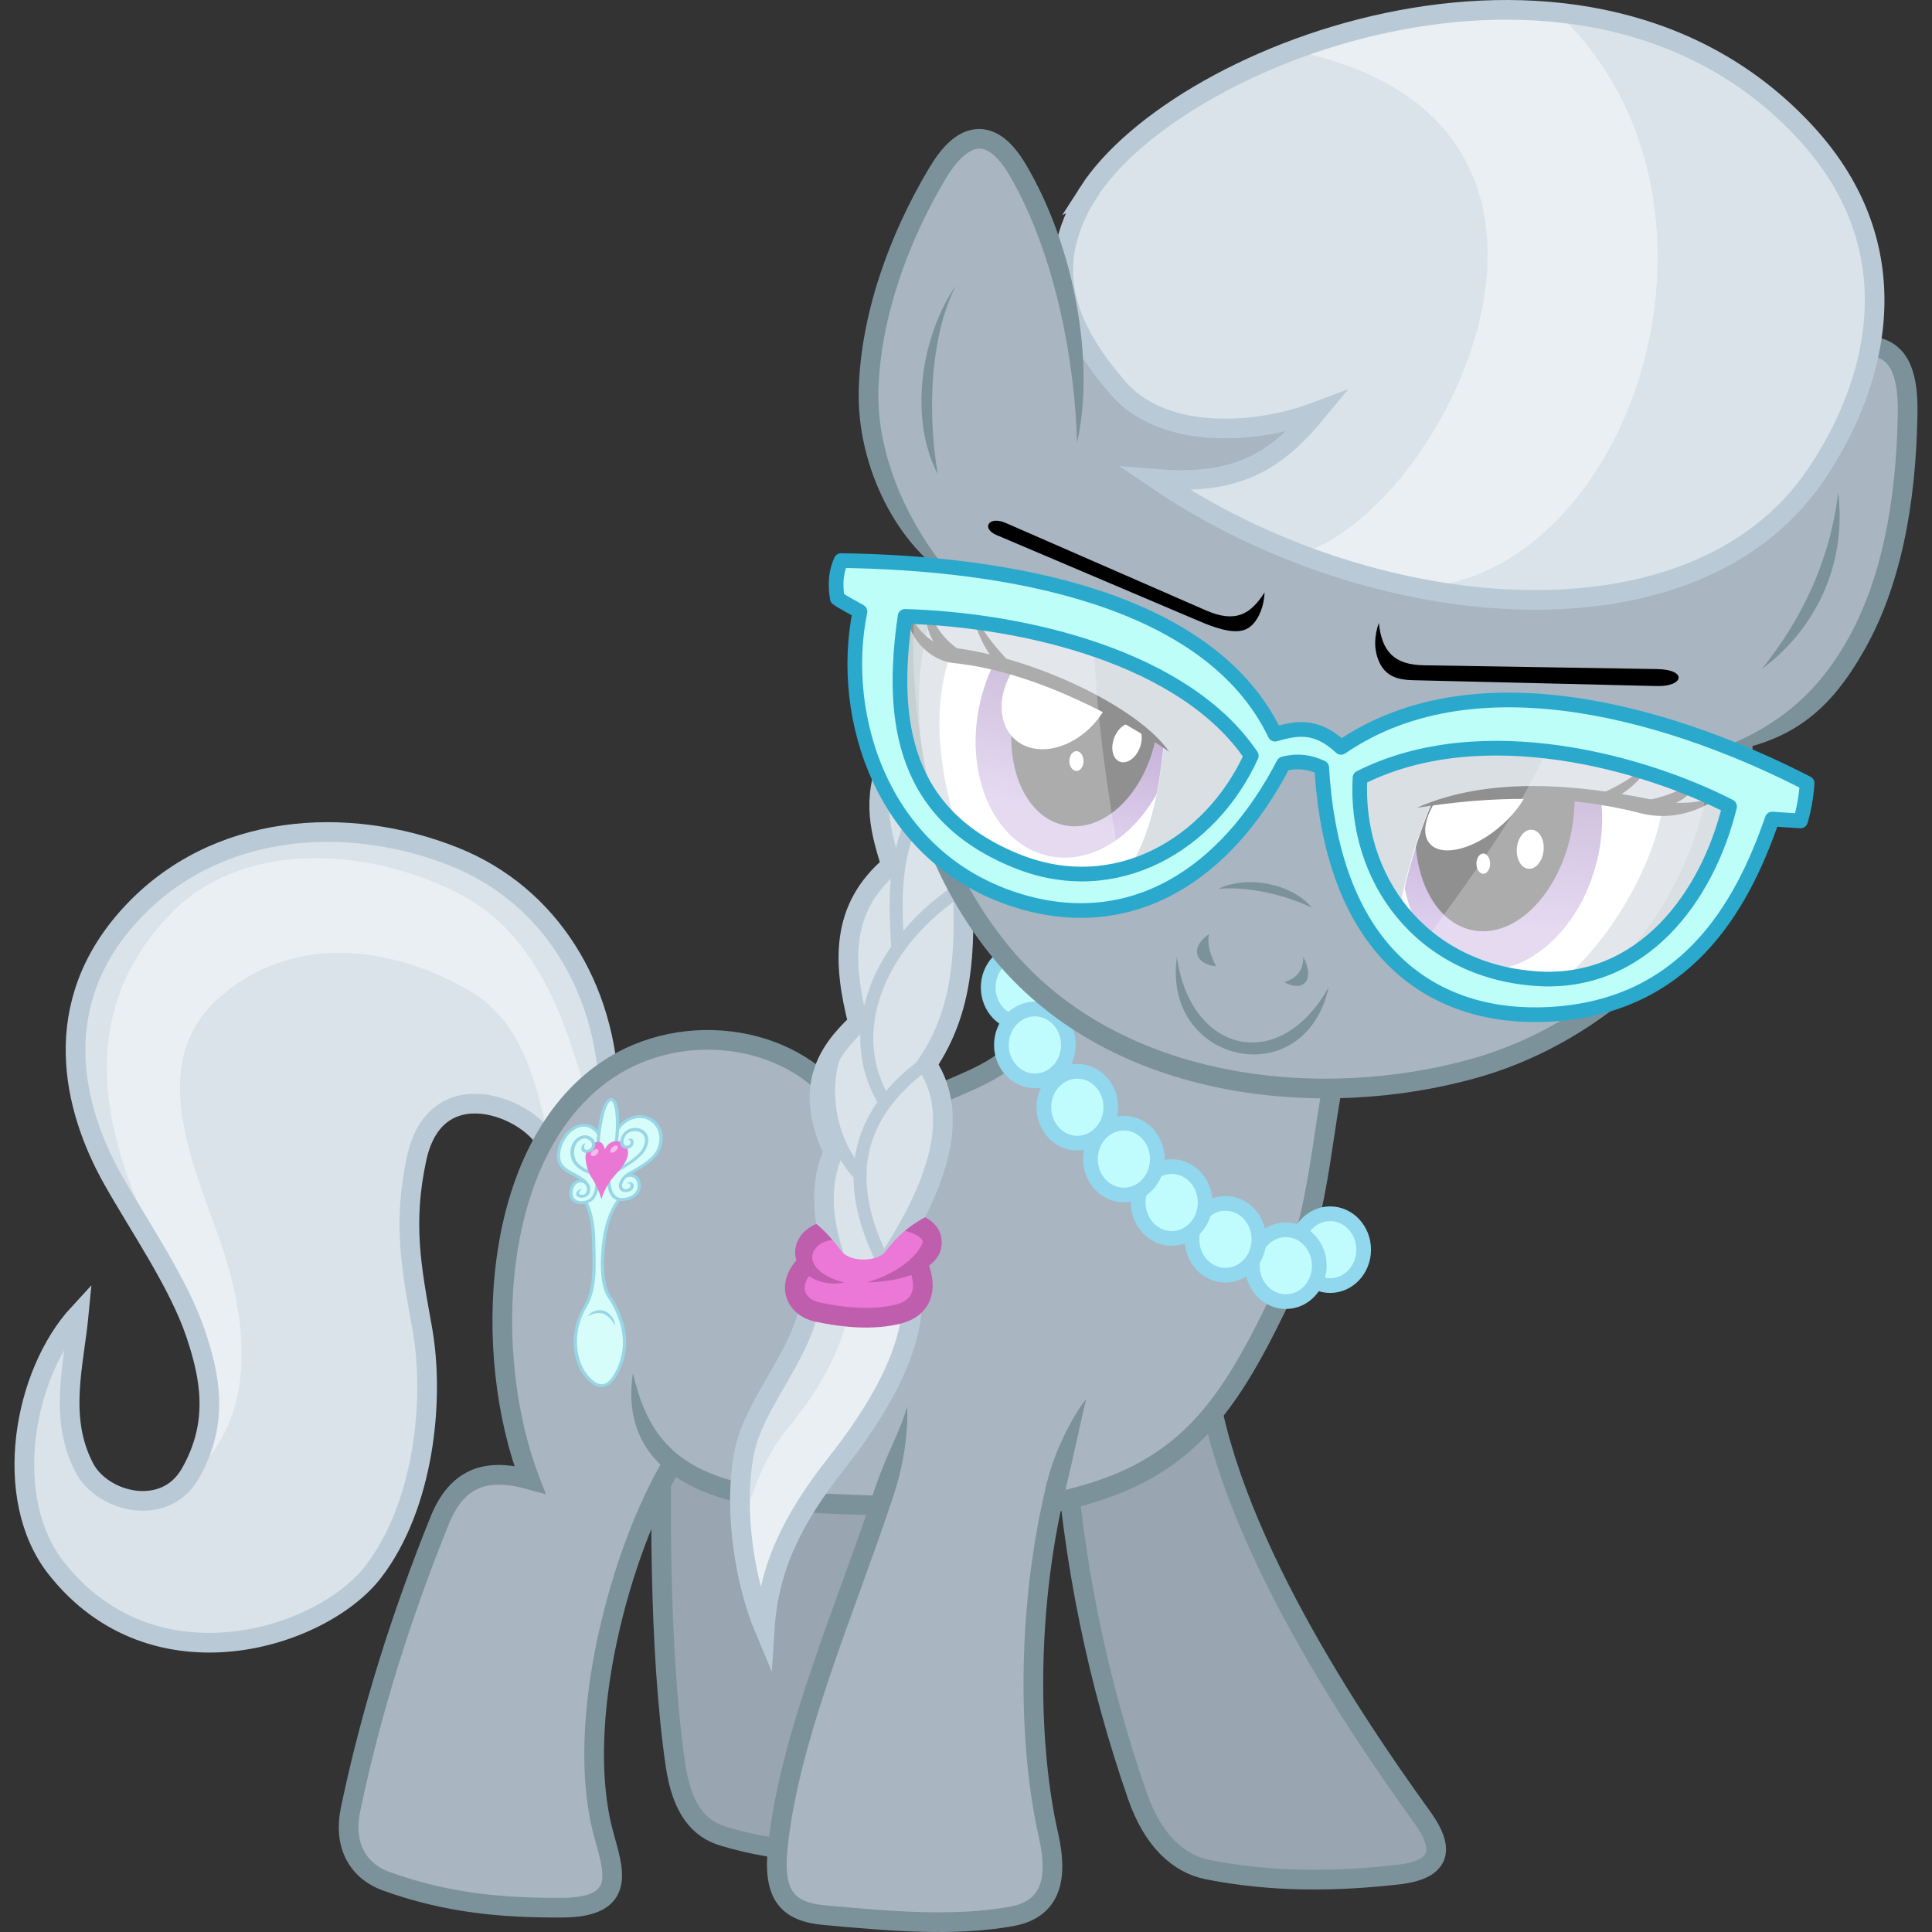 <?xml version="1.0" encoding="UTF-8"?><svg xmlns="http://www.w3.org/2000/svg" xmlns:xlink="http://www.w3.org/1999/xlink" version="1.1" viewBox="0 0 5792.583 5792.567"><rect x="0" y="0" width="5792.583" height="5792.567" fill="#333333" stroke="none"/><defs id="defs4"><linearGradient id="linearGradient4078"><stop id="stop4080" stop-color="#b08cd4" offset="0"/><stop id="stop4082" stop-color="#64338e" offset="1"/></linearGradient><clipPath id="clipPath3878" clipPathUnits="userSpaceOnUse"><path id="path3880" opacity=".5" d="m2913.3 3676.4c-68.014 26.235-128.53 63.189-176.78 128.69-24.214 32.877-106.6 34.402-132.69 0.757-31.901-41.128-65.483-81.424-115.97-110.31l-78.024 136.42-7.071 202.23 475.18 11.314 41.012-181.02z" stroke="#f00" stroke-width="1px" fill="#0f0"/></clipPath><clipPath id="clipPath3882" clipPathUnits="userSpaceOnUse"><path id="path3884" opacity=".5" d="m2913.3 3676.4c-68.014 26.235-128.53 63.189-176.78 128.69-24.214 32.877-106.6 34.402-132.69 0.757-31.901-41.128-65.483-81.424-115.97-110.31l-78.024 136.42-7.071 202.23 475.18 11.314 41.012-181.02z" stroke="#f00" stroke-width="1px" fill="#0f0"/></clipPath><clipPath id="clipPath3886" clipPathUnits="userSpaceOnUse"><path id="path3888" opacity=".5" d="m2913.3 3676.4c-68.014 26.235-128.53 63.189-176.78 128.69-24.214 32.877-106.6 34.402-132.69 0.757-31.901-41.128-65.483-81.424-115.97-110.31l-78.024 136.42-7.071 202.23 475.18 11.314 41.012-181.02z" stroke="#f00" stroke-width="1px" fill="#0f0"/></clipPath><clipPath id="clipPath4038" clipPathUnits="userSpaceOnUse"><path id="path4040" opacity=".5" d="m5026.2 2856.3c-142.05 129.76-403.61 226.79-626.17 216.59-119.49-118.2-256.86-215-293.32-432.57 73.529-89.117 220.12-192.68 326.39-251.33 227.65 111.7 431.91 265.51 593.11 467.3z" stroke="#f00" stroke-width="1.045px" fill="#0f0"/></clipPath><clipPath id="clipPath4042" clipPathUnits="userSpaceOnUse"><path id="path4044" opacity=".5" d="m5144.5 2476.2c5.665 191.94-88.17 451.22-236.18 610.27-162.29 10.58-320.15 48.687-503.04-68.535-19.06-113.93-2.609-291.87 21.391-409.97 225.8-95.476 467.78-145.59 717.83-131.77z" stroke="#f00" stroke-width="1.027px" fill="#0f0"/></clipPath><clipPath id="clipPath4046" clipPathUnits="userSpaceOnUse"><path id="path4048" opacity=".5" d="m5056.3 2376c19.846 180.54-49.263 432.17-177.14 593.46-152.59 22.391-298.9 70.395-480.6-26.137-26.616-105.96-24.503-274.99-10.736-388.17 206.2-107.29 431.12-173.05 668.48-179.15z" stroke="#f00" stroke-width=".973px" fill="#0f0"/></clipPath><clipPath id="clipPath4050" clipPathUnits="userSpaceOnUse"><path id="path4052" opacity=".5" d="m5063.7 2484c-34.175 188.74-174.3 422.09-344 546-152.43-24.196-306.41-20.555-451.66-174 5.75-115.36 57.527-285.73 104-396 228.67-45.235 462.99-42.71 691.66 24z" stroke="#f00" stroke-width="1px" fill="#0f0"/></clipPath><clipPath id="clipPath4054" clipPathUnits="userSpaceOnUse"><path id="path4056" opacity=".5" d="m3505 1987.7c99 71.255 188.18 151.32 233.08 271.11-69.715 147.32-174 271.94-322.6 367.46-149.73-15.076-331.5-66.486-433.62-196.54 151.94-162.99 306.22-338.13 523.15-442.03z" stroke="#f00" stroke-width=".912px" fill="#0f0"/></clipPath><clipPath id="clipPath4058" clipPathUnits="userSpaceOnUse"><path id="path4060" opacity=".5" d="m3571.4 2237.9c12.79 145.93 12.765 289.43-45.035 421.98-152.6 47.095-311.26 44.891-477.68-20.516-86.738-150.37-167.97-358.04-140.05-551.48 217.65 17.31 445.66 27.561 662.76 150.01z" stroke="#f00" stroke-width=".987px" fill="#0f0"/></clipPath><clipPath id="clipPath4062" clipPathUnits="userSpaceOnUse"><path id="path4064" opacity=".5" d="m3736.2 2116.4c19.792 148.32 25.686 294.94-31.076 433.9-162.36 57.404-333.27 64.804-515.15 8.1-99.592-148.36-195.62-355.61-173.54-554.95 235.05 4.445 480.97 1.046 719.76 112.95z" stroke="#f00" stroke-width="1.036px" fill="#0f0"/></clipPath><clipPath id="clipPath4066" clipPathUnits="userSpaceOnUse"><path id="path4068" opacity=".5" d="m3570 2288c-14.957 145.73-42.379 286.67-126 406-162.95 17.553-322.59-14.455-478-110-58.799-164.01-101.1-383.26-36-568 216.28 57.942 444.35 110.9 640 272z" stroke="#f00" stroke-width="1px" fill="#0f0"/></clipPath><linearGradient id="linearGradient4084" y2="1946.5" xlink:href="#linearGradient4078" gradientUnits="userSpaceOnUse" x2="3508.1" y1="2400.3" x1="3495.1"/><linearGradient id="linearGradient4086" y2="2400.6" xlink:href="#linearGradient4078" gradientUnits="userSpaceOnUse" x2="4558.3" y1="2834.9" x1="4653.6"/></defs><g transform="translate(-80.399 -53.966)" stroke="#7c929a" stroke-width="59" fill="#99a5b0"><path id="path3773" d="m3270.5 4352.3c26.555 389.07 103.31 750.11 220.37 1086.8 46.015 132.36 122.34 202.96 210.35 220.37 198.79 39.306 388.29 35.568 570.95 15.025 160.61-18.062 119.6-106.89 70.117-175.29-235.9-326.1-622.52-916.47-651.09-1387.3z"/><path id="path3775" d="m2068.4 4197c-9.674 327.47-13.591 798.27 37.075 1147.9 19.515 134.67 71.647 192.69 143.23 214.35 178.21 53.942 340.12 50.875 510.85 55.092 84.66 2.091 147.39-50.488 135.23-135.23-59.939-417.39-74.243-831.39-95.159-1247.1z"/></g><g transform="translate(-80.399 -53.966)"><path id="path3778-1" fill="#d9e3e9" d="m1906.4 3335.6c-7.34-318.35-176.58-598.25-463.86-712.76-320.95-127.94-717.23-102.76-969.95 171.76-249.04 270.53-174.6 581.05-53.941 795.56 80.64 143.36 198.06 312.1 248.9 463.86 41.57 124.08 71.993 264.52-16.971 418.61-76.936 133.26-263.16 84.946-316.78-16.971-79.542-151.18-31.697-309.24-16.971-463.86-166.92 180.61-233.16 553.31-67.882 763.68 292.24 371.97 795.95 211.52 950.35 11.314 151.95-197.04 185.6-515.32 147.08-729.73-33.139-184.43-58.473-315.21-16.971-509.12 61.561-287.62 377.77-133.45 395.98-28.284z"/><path id="path3782" fill="#e9eff2" d="m1855.4 3397.8c-70.483-258.41-151.26-542.84-408.95-669.85-293.51-144.66-647.45-142.2-847.16 58.225-405.12 406.58-86.803 924.4 45.539 1183 39.04 156.51 78.181 329.01 33.941 485.52 170.09-173.67 146.48-442.66 56.569-694.82-79.42-222.73-211.17-516.99-5.657-707.11 225.67-208.77 536.05-159.53 761.05-26.627 167.88 99.164 200.74 299.94 241.19 467.86z"/><path id="path3778" d="m1906.4 3335.6c-7.34-318.35-176.58-598.25-463.86-712.76-320.95-127.94-717.23-102.76-969.95 171.76-249.04 270.53-174.6 581.05-53.941 795.56 80.64 143.36 198.06 312.1 248.9 463.86 41.57 124.08 71.993 264.52-16.971 418.61-76.936 133.26-263.16 84.946-316.78-16.971-79.542-151.18-31.697-309.24-16.971-463.86-166.92 180.61-233.16 553.31-67.882 763.68 292.24 371.97 795.95 211.52 950.35 11.314 151.95-197.04 185.6-515.32 147.08-729.73-33.139-184.43-58.473-315.21-16.971-509.12 61.561-287.62 377.77-133.45 395.98-28.284z" stroke="#b9cad6" stroke-miterlimit="7" stroke-width="59" fill="none"/></g><g transform="translate(-80.399 -53.966)"><path id="path3836" fill="#a9b5c0" d="m2008 4360c189.57 206.6 448.87 192.37 700 204l520-12c216.82-37.31 427.74-105.34 592-416 98.551-163.7 181.95-331.18 196-516l84-432-892-284c24.805 253.87-122.35 393.6-380 460l-304-80z"/><path id="path3771" d="m4106.8 3170.3c-67.244 240.4-58.236 503.85-170.28 741.24-174.16 368.98-301.73 566.39-699.05 647.83" stroke="#7c929a" stroke-width="59" fill="none"/><path id="path3802" d="m3190.5 2877.4c72.238 386.57-197.43 393.25-379.01 497.8" stroke="#7c929a" stroke-width="59" fill="none"/><path id="path3804" d="m2619.1 3386.5c-141.42-228.61-485.24-282.35-718.42-124.45-350.86 237.59-375.7 853.26-231.93 1228.2-103.28-28.346-209.4-28.05-269.87 121.82-114.1 282.77-205.79 571.66-267.53 867.44-21.355 102.32 17.755 182.49 107.48 214.96 183.95 66.568 351.95 79.9 526.09 79.196 200.45-0.81 153.58-114.93 124.45-223.65-89.116-332.59 51.953-850.25 209.3-1111.4" stroke="#7c929a" stroke-width="59" fill="#a9b5c0"/><path id="path3806" fill="#7c929a" d="m1978 4171c-27.733 185.44 63.659 313.85 274.18 377.07 158.26 47.529 343.76 44.172 470.62 49.438l2.438-58.938c-129.85-5.389-310.43-4.986-456.28-47.062-182.6-52.678-253.22-157.95-290.96-320.51z"/><path id="path3812" d="m3248.4 4504.1c-1.543 6.301-3.058 12.61-4.545 18.926-88.4 375.4-78.7 775.3-19.9 1033 32.541 142.67 0.039 224.04-112 244-172.65 30.757-364.33 13.896-560-4-110.65-10.12-153.88-59.885-140-200 32.783-331 206.38-725.02 313.15-1048.9 2.928-8.883 5.806-17.713 8.629-26.488" stroke="#7c929a" stroke-width="59" fill="#a9b5c0"/><path id="path3812-7" fill="#7c929a" d="m3219.8 4497.1c-1.564 6.387-3.118 12.756-4.625 19.156l57.438 13.531c1.467-6.231 2.978-12.44 4.5-18.656 20.811-84.986 43.931-196.71 59.779-262.75-44.964 56.996-95.707 161.39-117.09 248.71zm-514.06 14.437c-2.8 8.704-5.655 17.461-8.562 26.281l56.031 18.5c2.949-8.945 5.873-17.873 8.719-26.719 30.104-93.564 41.544-185.57 38.26-259.15-18.84 72.087-64.826 149.03-94.448 241.09z"/></g><g transform="translate(-80.399 -53.966)"><g id="g4195" transform="matrix(-.336 -.011 -.044 .303 2764.9 2632.8)"><path id="path3851-1" fill="#d6fdf9" d="m2168.6 2487.5c33.964-57.104 60.291-45.474 82.857 0 33.914 96.19 25.228 209.52 31.429 305.71 49.97-76.464 117.33-86.282 190-75.714 71.802 41.229 104.26 112.02 132.86 185.71 27.5 95.045 16.73 172.55-47.143 225.71-73.344 41.901-140.94 85.718-202.86 131.43 55.65-2.384 72.814 22.173 91.429 45.714 12.387 41.77 5.558 85.891-12.857 131.43-35.626 38.426-79.136 47.286-130 28.571-49.074 105.57-80.774 199.56-107.14 290-24.634 157.79-48.798 315.48-58.572 470 0.136 119.42 18.912 223.92 57.143 312.86 47.829 160.85 31.898 313.75-7.143 455.71-41.103 85.371-80.464 171.96-158.57 231.43-93.064 82.954-141.34 41.871-185.71-10-46.128-96.586-68.618-195.32-72.857-295.71 1.109-168.97 61.129-308.48 145.71-435.71 71.74-84.118 117.78-182.07 140-292.86 35.714-157.62 34.466-315.24 37.143-472.86-9.691-99.884-36.552-194.86-72.857-287.14-60.496 8.631-108.9-19.024-154.29-55.714-28.254-65.119-15.377-114.81 17.143-157.14 26.069-28.944 55.935-31.309 85.714-34.286-55.714-40.94-111.43-80.096-167.14-135.71-72.606-58.707-87.366-137.66-84.286-222.86 5.711-96.168 54.833-158.06 132.86-197.14 95.358-43.936 186.06-21.173 270 98.571 3.872-78.308 16.671-157.89 47.143-240z"/><path id="path3765-5" d="m2015.2 3428c71.312 144.78 81.09 277.4 80.812 412.14-0.289 140.22-21.724 422.47-117.18 549.52-153.2 203.92-247.9 456.62-177.79 711.15 66.758 242.36 185.99 191.62 294.76 59.916 112.62-136.36 184.17-411.9 83.382-663.44-78.235-195.25-16.826-459.43 8.572-643.35 16.781-121.52 48.783-260.84 118.61-383.41" stroke="#98d6e6" stroke-width="29" fill="none"/><path id="path3767" d="m2134.3 3243.2c-20.726 111.37-63.813 217.7-187.14 180-68.421-20.913-123.36-89.621-77.143-184.29 28.789-58.973 84.759-56.165 120-37.143" stroke="#98d6e6" stroke-width="29" fill="none"/><path id="path3771-2" d="m2115.7 2886.1c-5.889-140.81 32.882-438.44 100-437.14 67.118 1.292 75.429 300.62 57.143 460" stroke="#98d6e6" stroke-width="29" fill="none"/><path id="path3773-7" fill="#98d6e6" d="m1937.7 2592.9c-57.167-1.765-117.09 22.116-167.03 77.844-80.92 90.294-96.266 254.45-0.031 362.19 59.792 66.942 119 110.14 181.97 152.94 18.73 12.728 38.254 38.021 48.125 63.688s9.993 49.691-2 64.625c-8.58 10.685-17.548 13.844-27.875 13.562-10.328-0.282-22.1-5.092-31.719-12.875-5.2-4.208-8.407-16.155-5.812-24.406 1.297-4.126-0.636-32.184 36.029-16.392-28.995-37.747-60.647-2.057-63.716 7.705-6.139 19.524-1.526 42.025 15.281 55.625 13.826 11.189 30.895 18.846 49.125 19.344 18.23 0.497 37.536-7.258 51.281-24.375 21.05-26.213 18.499-61.938 6.469-93.219-12.03-31.28-33.636-60.13-58.875-77.281-62.464-42.449-119.06-83.768-176.66-148.25-85.286-95.485-70.279-245.11 0-323.53 55.533-61.967 119.53-77.716 177.62-63.75 58.099 13.966 110.56 59.014 138.28 122.72l26.594-11.562c-31.059-71.364-90.139-123.01-158.09-139.34-12.742-3.063-25.776-4.843-38.969-5.25z"/><path id="path3781" d="m2088 3163.3c-66.58-58.141-163.28-116.9-214.15-204.05-32.877-56.324-43.123-146.08 10.102-193.95 44.816-40.304 109.56-32.413 141.42-8.081" stroke="#98d6e6" stroke-width="29" fill="none"/><path id="path3809" d="m2247.1 3241.8c-34.369 74.848-14.831 179.34 25.225 207.6 44.288 31.25 98.831 29.666 127.63 15.257 55.709-27.871 65.67-107.09 40-164.29-15.545-34.636-65.114-52.832-105.99-25.59" stroke="#98d6e6" stroke-width="29" fill="none"/><path id="path3811" fill="#98d6e6" d="m2422.1 2696.2c-50.849-0.693-104.66 26.163-153.38 86.531l22.594 18.219c47.9-59.361 95.541-79.036 138.44-75.344 42.896 3.693 83.399 31.823 114.06 75.938 32.867 47.284 52.063 108.49 54.781 165.97 2.718 57.481-11.197 110.62-40.75 143.16-33.851 37.268-86.277 60.781-130.31 84.062-67.26 35.56-112.13 67.527-133.47 112.28-7.373 15.465-10.292 34.235-9.125 52.5 1.167 18.265 6.172 36.678 20.219 49 13.308 11.674 30.982 17.736 48.719 17.719 17.737-0.018 36.787-7.018 47.594-23.906 10.878-17.001-5.725-64.352-46.732-62.012 28.693 13.452 26.444 39.902 22.295 46.387-4.5 7.032-12.567 10.521-23.188 10.531-10.62 0.011-22.545-4.344-29.562-10.5-4.839-4.245-9.541-15.528-10.406-29.063-0.865-13.535 1.855-28.674 6.375-38.156 16.738-35.109 55.288-64.514 120.81-99.156 42.533-22.487 98.65-46.591 138.25-90.188 36.86-40.58 51.223-101.17 48.25-164.03-2.973-62.865-23.443-128.65-59.938-181.16-34.205-49.209-81.596-83.652-135.38-88.281-3.361-0.289-6.766-0.454-10.156-0.5z"/><path id="path3817" fill="#98d6e6" d="m2396.2 2811.3c-24.95 0.64-49.314 12.002-69.219 31.562-35.585 34.969-33.242 77.232-19.844 102.78 8.816 16.812 24.571 28.197 41.594 33.469 17.022 5.271 36.294 4.021 51.719-7.406 22.049-16.334 23.508-76.182-14.499-81.699 16.279 18.769 5.144 52.089-3.532 58.98-5.486 4.357-14.891 5.607-25.125 2.438-10.234-3.169-19.97-10.67-24.469-19.25-8.529-16.264-12.817-41.812 14.469-68.625 17.8-17.492 37.706-24.888 56.781-23 19.075 1.888 38.555 13.033 55.344 37.906 29.342 43.473 25.52 120.09-4.938 174.84-30.018 53.96-109.65 100.7-179 115.75l6.156 28.312c76.563-16.62 161.43-63.948 198.16-129.97 35.291-63.439 41.873-148.54 3.656-205.16-20.505-30.38-47.924-47.731-76.531-50.562-3.576-0.354-7.154-0.466-10.719-0.375z"/><path id="path3823" fill="#98d6e6" d="m2034.5 4527.6c-6.343 0.214-12.671 0.926-19 2.125-50.633 9.591-117.48 76.798-129.7 148.14 38.288-64.017 96.03-112.25 135.07-119.64 39.043-7.396 96.436 9.153 123.51 35.974-19.391-47.931-65.49-68.099-109.89-66.599z"/><path id="path3769" fill="#eb77d5" d="m2172.9 3434.7c19.113-52.356 60.757-137.81 112.2-205.65 41.574-54.827 67.449-124.09 82.084-191.49 24.583-113.21-110.54-256.79-160-94.286-31.572-137.06-220.07-106.75-211.43 57.143 3.172 60.182 43.584 126.29 88.489 194.33 50.63 76.724 79.395 161.88 88.654 239.95z"/><path id="path3805" style="color:#000000" d="m550 595c0 22.486-10.873 40.714-24.286 40.714s-24.286-18.228-24.286-40.714 10.873-40.714 24.286-40.714 24.286 18.228 24.286 40.714z" fill-opacity=".502" transform="matrix(.806 -.591 .591 .806 1349.9 2767.9)" fill="#fff"/><path id="path3807" style="color:#000000" d="m712.86 645.71c0 22.091-11.832 40-26.429 40-14.596 0-26.429-17.909-26.429-40s11.832-40 26.429-40c14.596 0 26.429 17.909 26.429 40z" fill-opacity=".502" transform="matrix(.779 -.627 .627 .779 1353.9 2905.3)" fill="#fff"/><path id="path3847-6" fill="#d6fdf9" d="m2350.6 2844.1 44.447 55.558c7.512 20.54 9.978 41.08 4.041 61.619-23.907 8.266-47.814 15.126-71.721-3.03-32.098-61.034-8.454-93.291 23.234-114.15z"/><path id="path3817-7" fill="#98d6e6" d="m2396.2 2811.3c-24.95 0.64-49.314 12.002-69.219 31.562-35.585 34.969-33.242 77.232-19.844 102.78 8.816 16.812 24.571 28.197 41.594 33.469 17.022 5.271 36.294 4.021 51.719-7.406 22.049-16.334 23.508-76.182-14.499-81.699 16.279 18.769 5.144 52.089-3.532 58.98-5.486 4.357-14.891 5.607-25.125 2.438s-19.97-10.67-24.469-19.25c-8.529-16.264-12.817-41.812 14.469-68.625 17.8-17.492 37.706-24.888 56.781-23 19.075 1.888 38.555 13.033 55.344 37.906 29.342 43.473 25.52 120.09-4.938 174.84l25.312 14.094c35.291-63.439 41.873-148.54 3.656-205.16-20.505-30.38-47.924-47.731-76.531-50.562-3.576-0.354-7.154-0.466-10.719-0.375z"/><path id="path3849-1" fill="#d6fdf9" d="m2064.7 2829c5.607 19.866 7.786 39.733 0 59.599-23.61 23.738-48.806 33.997-77.782 12.122-11.133-15.753-26.446-29.678 4.041-63.64z"/><path id="path3781-1" fill="#98d6e6" d="m1959.5 2722.5c-28.8 0.027-59.911 9.212-85.25 32l19.375 21.562c19.477-17.516 43.166-24.542 65.906-24.562 22.74-0.021 44.262 7.468 57.031 17.219 17.544 13.396 29.93 38.244 34.031 62.875 4.102 24.631-0.988 47.888-9.594 57.156-9.243 9.954-17.657 12.297-25.594 11.688-7.936-0.61-15.31-5.498-21.281-11.469-14.528-14.528-9.456-51.647 21.226-49.198-47.889-40.408-71.136 34.702-43.476 67.792 10.064 12.04 24.695 20.504 41.312 21.781s34.766-5.447 49.062-20.844c18.69-20.128 22.017-51.152 16.938-81.656-5.08-30.504-19.478-61.644-45.031-81.156-19.096-14.582-45.856-23.214-74.656-23.188z"/></g></g><g transform="translate(-80.399 -53.966)" stroke="#91d7ed" stroke-width="48.212" fill="#c0fbfd"><path id="path3911-5" style="color:#000000" d="m3564 3514c0 65.17-49.249 118-110 118s-110-52.83-110-118 49.249-118 110-118 110 52.83 110 118z" transform="matrix(.913 0 0 .913 915.04 592.48)"/><path id="path3911-45" style="color:#000000" d="m3564 3514c0 65.17-49.249 118-110 118s-110-52.83-110-118 49.249-118 110-118 110 52.83 110 118z" transform="matrix(.913 0 0 .913 782.1 640.57)"/><path id="path3911-82" style="color:#000000" d="m3564 3514c0 65.17-49.249 118-110 118s-110-52.83-110-118 49.249-118 110-118 110 52.83 110 118z" transform="matrix(.913 0 0 .913 601.08 561.37)"/><path id="path3911-8" style="color:#000000" d="m3564 3514c0 65.17-49.249 118-110 118s-110-52.83-110-118 49.249-118 110-118 110 52.83 110 118z" transform="matrix(.913 0 0 .913 439.86 451.06)"/><path id="path3911-4" style="color:#000000" d="m3564 3514c0 65.17-49.249 118-110 118s-110-52.83-110-118 49.249-118 110-118 110 52.83 110 118z" transform="matrix(.913 0 0 .913 -9.86 -193.82)"/><path id="path3911-9" style="color:#000000" d="m3564 3514c0 65.17-49.249 118-110 118s-110-52.83-110-118 49.249-118 110-118 110 52.83 110 118z" transform="matrix(.913 0 0 .913 29.738 -21.286)"/><path id="path3911-0" style="color:#000000" d="m3564 3514c0 65.17-49.249 118-110 118s-110-52.83-110-118 49.249-118 110-118 110 52.83 110 118z" transform="matrix(.913 0 0 .913 157.02 165.39)"/><path id="path3911" style="color:#000000" d="m3564 3514c0 65.17-49.249 118-110 118s-110-52.83-110-118 49.249-118 110-118 110 52.83 110 118z" transform="matrix(.913 0 0 .913 296.59 320.87)"/></g><g transform="translate(-80.399 -53.966)"><path id="path3845-4" fill="#d9e3e9" d="m2814.3 3929.6c12.997 172.53-115.89 371.55-226.27 511.95-134.74 171.38-203.37 315.37-214.96 497.8-58.95-140.23-93.958-354.24-62.225-526.09 29.784-161.29 193.73-313.96 200.82-483.66l69.296-110.31c-32.132-97.109-46.94-214.02-1.414-311.13-88.815-188.1-24.357-296.49 73.539-387.49-45.785-180.48-53.409-343.59 98.995-472.35-29.602-97.416-61.296-193.96-2.828-328.1l217.79 395.98c6.197 181.79 5.226 361.98-107.48 528.92 114.96 174.73 2.686 409.36-121.62 596.8z"/><path id="path3890" fill="#e9eff2" d="m2627.6 3977.7c-29.344 141.61-100.22 253.72-183.85 356.38-86.457 106.14-99.97 194.91-144.25 291.33 16.808 100.99 29.467 204.74 67.882 291.33 31.751-166.54 91.245-324.54 220.62-461.03 138.76-157.79 206.6-330.61 217.79-480.83z"/><path id="path3845" d="m2814.3 3929.6c12.997 172.53-115.89 371.55-226.27 511.95-134.74 171.38-203.37 315.37-214.96 497.8-58.95-140.23-93.958-354.24-62.225-526.09 29.784-161.29 193.73-313.96 200.82-483.66l69.296-110.31c-32.132-97.109-46.94-214.02-1.414-311.13-88.815-188.1-24.357-296.49 73.539-387.49-45.785-180.48-53.409-343.59 98.995-472.35-29.602-97.416-61.296-193.96-2.828-328.1l217.79 395.98c6.197 181.79 5.226 361.98-107.48 528.92 114.96 174.73 2.686 409.36-121.62 596.8z" stroke="#b9cad6" stroke-miterlimit="7" stroke-width="59" fill="none"/><path id="path3847" d="m2882.2 3223.9c-263.4 176.98-264.85 393.14-152.74 615.18" stroke="#b9cad6" stroke-width="39" fill="none"/><path id="path3849" d="m2969.8 2713.4c-251.75 159.53-365.75 432.52-237.59 642.05" stroke="#b9cad6" stroke-width="39" fill="none"/><path id="path3851" d="m2842.6 2461.6c-88.35 149.02-78.14 296.49-70.539 436.92" stroke="#b9cad6" stroke-width="39" fill="none"/><path id="path3853" d="m2590.8 3194.2c-50.67 111.72-26.877 280.77 65.054 379.01" stroke="#b9cad6" stroke-width="39" fill="none"/><path id="path3874" clip-path="url(#clipPath3886)" fill="#eb77d6" d="m2776.1 3707.6-264.46 43.841c-30.844 32.295-24.392 68.734-22.627 104.65-53.008 61.425-25.32 101.93 22.627 137.18 92.395 11.178 184.79 28.882 277.19-7.071 75.388-40.593 46.393-94.051 43.841-144.25 96.464-90.911 10.578-108.88-56.569-134.35z"/><path id="path3855" clip-path="url(#clipPath3882)" fill="#bf5ead" d="m2763.4 3678.1-4.719 0.844-175.25 31.875c-34.424 2.883-62.927 12.848-84.063 29.562-21.629 17.105-34.902 42.22-35.187 68.25-0.57 52.061 61.707 107.1 147.88 90.563-89.518-21.525-120.86-76.428-76.095-112.53 9.812-7.914 27.558-15.328 54.156-17.281l1.563-0.094 1.562-0.281 170.94-31.094c43.056 6.72 67.243 19.026 75.812 27.594 8.867 8.865 8.561 10.732 2.969 22.625-11.184 23.786-58.14 80.205-162.85 110.39 93.28-0.925 189.93-29.284 216.26-85.268 13.162-27.992 9.358-65.458-14.656-89.469-24.014-24.01-60.874-37.528-113.59-45.031l-4.719-0.656z"/><path id="path3861" d="m2832.7 3844.7c33.592 78.868 7.152 131.82-56.569 148.49-80.07 20.956-172.37 10.198-246.07-5.657-61.503-13.23-93.416-75.399-38.184-137.18" clip-path="url(#clipPath3878)" stroke="#bf5ead" stroke-width="59" fill="none"/></g><g transform="translate(-80.399 -53.966)"><path id="path3974" d="m3365.8 829.64-379.01 791.96c-304.39 377.35-194 941.74 101.82 1295.4 340.87 407.54 953.2 469.64 1414.2 339.41 480.34-135.69 907.12-616.45 780.65-1114.4l-101.7-1170.9" stroke="#7c929a" stroke-width="59" fill="#a9b5c0"/><path id="path3976" fill="#7c929a" d="m3733.5 2719c87.681-42.759 223.45-14.297 280.01 56.569-73.539-36.002-186.68-65.292-280.01-56.569z"/><path id="path3978" fill="#7c929a" d="m3988.1 2922.7c38.035 75.636-5.524 105.33-56.568 76.368 29.999-11.527 56.33-27.64 56.568-76.368z"/><path id="path3980" fill="#7c929a" d="m3705.2 2854.8c-6.526 32.056 5.333 64.111 21.213 96.167-61.188-4.881-80.7-55.822-21.213-96.167z"/><path id="path3982" fill="#7c929a" d="m3609.1 2922.7c39.241 288.69 307.71 355.21 455.38 90.51-72.855 325.8-501.35 230.45-455.38-90.51z"/></g><g transform="translate(-80.399 -53.966)"><path id="path3998" fill="#a9b5c0" d="m4978 1647.1 231.93 664.68c130.51-27.355 239.54-104.81 347.9-183.85 134.7-197.03 234.38-424.71 248.9-726.91 39.517-317.7-85.931-376.81-325.27-257.39z"/><path id="path3990" fill="#7c929a" d="m5680.2 1062.8c-66.588-1.182-139.03 30.222-212.09 62.219l-5.031 2.219-3.906 3.875-512 508 41.562 41.875 507.97-504c80.319-34.885 157.17-61.088 201.66-53.438 22.7 3.904 37.392 12.771 50.5 36.594s22.425 64.86 21.594 127.5c-3.766 283.73-53.972 513.36-150.94 684.88-96.966 171.51-225.48 274.82-431.26 343.64 258.09-21.69 378.86-131.11 482.6-314.6s154.74-422.86 158.59-713.09c0.909-68.53-8.215-119.15-28.906-156.75-20.691-37.603-55.151-59.943-92.188-66.312-9.259-1.592-18.644-2.425-28.156-2.594z"/><path id="path3996" fill="#7c929a" d="m5591.8 1531.1c25.951 216.47-68.768 410.19-229.1 528.92 120.99-151.51 204.01-324.12 229.1-528.92z"/></g><g transform="translate(-80.399 -53.966)"><path id="path4027" clip-path="url(#clipPath4050)" fill="#fff" d="m4225.7 2243.8 56.569 786.3 548.71 39.598 407.29-673.17z"/><path id="path4025" clip-path="url(#clipPath4066)" fill="#fff" d="m2834.1 1836.6 5.657 774.99 678.82 186.68 135.76-735.39z"/><path id="path4013" style="color:#000000" d="m4910.1 2591.7c0 209.32-130.43 379.01-291.33 379.01s-291.33-169.69-291.33-379.01 130.43-379.01 291.33-379.01 291.33 169.69 291.33 379.01z" clip-path="url(#clipPath4046)" transform="matrix(.956 .307 -.294 1.012 930.38 -1472.2)" fill="url(#linearGradient4086)"/><path id="path4015" style="color:#000000" d="m3770.3 2119.4c0 226.5-140.56 410.12-313.96 410.12-173.39 0-313.96-183.62-313.96-410.12s140.56-410.12 313.96-410.12c173.39 0 313.96 183.62 313.96 410.12z" clip-path="url(#clipPath4062)" transform="matrix(.924 .229 -.224 .952 590.91 -580.7)" fill="url(#linearGradient4084)"/><path id="path4017" style="color:#000000" d="m4876.2 2605.9c0 192.14-110.17 347.9-246.07 347.9s-246.07-155.76-246.07-347.9 110.17-347.9 246.07-347.9 246.07 155.76 246.07 347.9z" clip-path="url(#clipPath4042)" transform="matrix(.926 .213 -.205 .977 809.17 -1030)"/><path id="path4019" style="color:#000000" d="m3544 2219.8c0 171.05-94.342 309.71-210.72 309.71s-210.72-138.66-210.72-309.71 94.342-309.71 210.72-309.71 210.72 138.66 210.72 309.71z" clip-path="url(#clipPath4058)" transform="matrix(1.009 .188 -.191 .982 394.18 -581.81)"/><path id="path4021" style="color:#000000" d="m4760.2 2478.6c0 56.236-91.176 101.82-203.65 101.82s-203.65-45.588-203.65-101.82c0-56.236 91.176-101.82 203.65-101.82s203.65 45.588 203.65 101.82z" clip-path="url(#clipPath4038)" transform="matrix(.738 -.594 .544 .805 -197.28 3168.9)" fill="#fff"/><path id="path4023" style="color:#000000" d="m3357.3 2195.8c0 98.412-59.518 178.19-132.94 178.19-73.419 0-132.94-79.779-132.94-178.19 0-98.412 59.518-178.19 132.94-178.19 73.419 0 132.94 79.779 132.94 178.19z" clip-path="url(#clipPath4054)" transform="matrix(.481 1.034 -.878 .609 3629.6 -2546)" fill="#fff"/><path id="path4070" style="color:#000000" d="m4726.3 2586.1c0 32.804-19.628 59.397-43.841 59.397-24.212 0-43.841-26.593-43.841-59.397s19.628-59.397 43.841-59.397c24.212 0 43.841 26.593 43.841 59.397z" transform="matrix(.916 .069 -.085 .985 599.07 -270.23)" fill="#fff"/><path id="path4072" style="color:#000000" d="m4548.1 2643.4c0 16.793-9.181 30.406-20.506 30.406s-20.506-13.613-20.506-30.406c0-16.792 9.181-30.406 20.506-30.406s20.506 13.613 20.506 30.406z" fill="#fff"/><path id="path4074" style="color:#000000" d="m3333.3 2330.1c0 16.402-9.497 29.698-21.213 29.698s-21.213-13.296-21.213-29.698 9.498-29.698 21.213-29.698 21.213 13.296 21.213 29.698z" transform="translate(-4.243 5.657)" fill="#fff"/><path id="path4076" style="color:#000000" d="m3507.2 2283.4c0 30.461-17.412 55.154-38.891 55.154s-38.891-24.693-38.891-55.154 17.412-55.154 38.891-55.154 38.891 24.694 38.891 55.154z" transform="matrix(.962 .445 -.422 1.014 1086.5 -1577.8)" fill="#fff"/></g><g transform="translate(-80.399 -53.966)"><path id="path4092-1" fill="#d9e3e9" d="m3343.2 631.65c275.43-430.79 1503-891.49 2155.3-175.36 306.17 336.17 222.69 728.94 28.284 1018.2-370.53 551.38-1346.1 449.88-1981.8 15.314 250.79 21.257 365.1-57.452 484.71-202.27-199.67 75.374-467.95 79.783-596.88-69.941-135.47-157.32-242.38-346.91-89.539-585.97z"/><path id="path4094" fill="#e9eff2" d="m3965.5 207.38c1018.2 214.2 459.02 1348.6 33.941 1499.1 114.95 53.025 236.44 86.417 362.04 107.48 619.99-68.35 977.66-1162.4 390.32-1719.7-285.56-22.168-551.02 6.992-786.3 113.14z"/><path id="path4092" d="m3343.2 631.65c275.43-430.79 1503-891.49 2155.3-175.36 306.17 336.17 222.69 728.94 28.284 1018.2-370.53 551.38-1346.1 449.88-1981.8 15.314 250.79 21.257 365.1-57.452 484.71-202.27-199.67 75.374-467.95 79.783-596.88-69.941-135.47-157.32-242.38-346.91-89.539-585.97z" stroke="#b9cad6" stroke-miterlimit="7" stroke-width="59" fill="none"/></g><g transform="translate(-80.399 -53.966)"><path id="path4123" fill="#a9b5c0" d="m2944.4 1797 367.7-418.61c8.133-87.857-2.472-185.08-8.485-280.01-30.297-195.45-85.773-385.3-183.85-565.69-77.345-95.175-150.81-89.612-220.62 11.314-201.64 362.49-299.9 716.87-118.79 1049.3 54.683 75.253 109.37 143.48 164.05 203.65z"/><path id="path4115" fill="#7c929a" d="m3011.5 440.81c-3.548 0.152-7.089 0.478-10.594 1-56.079 8.357-98.394 55.13-134.22 115.06-120.74 201.98-205.95 439.96-211.62 667.28-5.679 227.32 114.62 473.58 296.3 575.95-130.32-141.63-242.63-360.94-237.3-574.45 5.334-213.51 86.755-443.64 203.25-638.53 31.705-53.041 66.625-83.114 92.281-86.938 12.828-1.912 25.068 0.396 41.375 11.844 16.307 11.447 35.62 32.881 55.594 66.906 141.06 240.29 197.52 572.49 203 802.06 53.481-234.43-3.645-579.01-152.13-831.94-22.791-38.823-46.403-66.949-72.562-85.312-22.89-16.068-48.536-24.003-73.375-22.938z"/><path id="path4121" fill="#7c929a" d="m2946.1 910.83c-70.9 138.67-88.8 356.87-54.1 565.17-93.24-182.42-41.06-429.48 54.142-565.17z"/></g><g transform="translate(-80.399 -53.966)"><path id="path4089" d="m4328 2476c223.33-35.084 448.46-41.588 670 16 92.304 23.993 187.12-4.778 252-62-71.736 38.909-146.05 35.702-224 20-203.18-40.924-475.7-72.516-698 26z"/><path id="path4125" d="m4887.5 2430.5c60.181-27.28 116.99-62.347 148.49-107.48-17.69 50.435-60.662 94.344-108.89 120.21z"/><path id="path4127" d="m5014.8 2454.6c73.372-15.339 130.71-39.704 169.71-82.024-23.128 46.018-44.09 80.207-98.995 94.752z"/><path id="path4129" d="m3586 2308c-127.41-88.68-394.24-240.27-646-266-74.557-7.619-144.6-81.167-140-162 33.286 70.532 73.333 108.08 138 116 248.67 30.45 557.06 180.03 648 312z"/><path id="path4131" d="m2978 2014c-69.425-33.224-101.22-95.116-122-150-0.446 55.462 2.524 93.953 43.615 140.93z"/><path id="path4133" d="m3063.2 2037.4c-40.079-50.476-61.565-110.2-77.782-172.53 30.914 68.453 69.436 120.37 124.45 176.78z"/><path id="path4135" d="m3872 1830c-42.092 65.922-86.994 92.866-176 54l-600-262c-51.884-22.656-73.878 16.509-28 36l612 260c91.809 39.004 131.05 34.175 156.04 8.405 21.118-21.782 34.468-58.526 35.963-96.405z"/><path id="path4137" d="m4214.4 1921.4c9.24 86.006 45.386 125.82 135.76 127.28l698.62 11.314c91.534 1.482 80.3 52.839 0 50.912l-707.11-16.971c-45.846-1.1-102.16 2.239-127.28-57.983-15.963-38.274-13.05-76.054 0-114.55z"/></g><g transform="translate(-80.399 -53.966)"><path id="path4153" fill-opacity=".565" fill="#fff" d="m3832.5 2311.7c-212.8-276-631-408.4-1035.2-412.9-58.245 369.86 45.178 627.54 356.38 741.05 321.7 77.661 545.68-36.189 678.82-328.1z"/><path id="path4151" fill-opacity=".565" fill="#fff" d="m4157.8 2374c430.48-160.95 774.88-50.43 1108.7 93.338-76.984 290.34-211.11 528.73-616.6 520.43-400.45-90.937-479.91-336.19-492.15-613.77z"/><path id="path4147" fill-opacity=".251" fill="#fff" d="m5195.8 2433.4c-18.573 125.67-108.43 354.3-260.22 500.63-197.77 88.763-389.9 62.006-577-67.882 116.85-158.22 286.88-393.23 362.04-568.51 158.39 28.325 316.78 70.172 475.18 135.76z"/><path id="path4149" fill-opacity=".251" fill="#fff" d="m3360.2 1995.3c9.628 226.27 43.35 442.9 79.196 658.68-214.72 36.816-430.77-18.487-568.51-231.93-42.288-171.59-56.641-341.18-50.912-514.77 180.08-6.344 360.15 41.975 540.23 88.024z"/><path id="path4144" stroke-linejoin="round" d="m4158 2386c368.75-185.98 860.27-41.694 1108 86-66.614 272.93-263.76 539.52-582 516-344.69-25.479-542.74-301.12-526-602zm-326-66c-199.88-295.7-680.8-407.5-1038-418-46.412 320.22-1.712 598.22 336 734 295.27 118.71 581.03-50.339 702-316zm1561.8 189.72 84.853 5.657c10.205-34.107 17.133-71.491 19.799-113.14-372.84-191.88-981.64-392.59-1397.2-107.48-75.828-71.386-136.88-56.852-197.99-39.598-197.35-411.94-808.82-513.47-1301.1-520.43-15.651 33.753-18.279 71.846-11.314 113.14 20.742 14.58 47.14 27.276 67.882 39.598-64.58 316.96 68.472 739.06 469.52 865.5 344.2 108.51 628.9-77.63 800.44-408.71 41.109-10.95 78.598-5.842 114.55 11.314 32.731 562.58 341.78 758.04 683.07 739.63 403.92-21.784 574.31-314.46 667.51-585.48z" fill-rule="evenodd" stroke="#2aa9cd" stroke-width="44" fill="#bdfef8"/></g></svg>